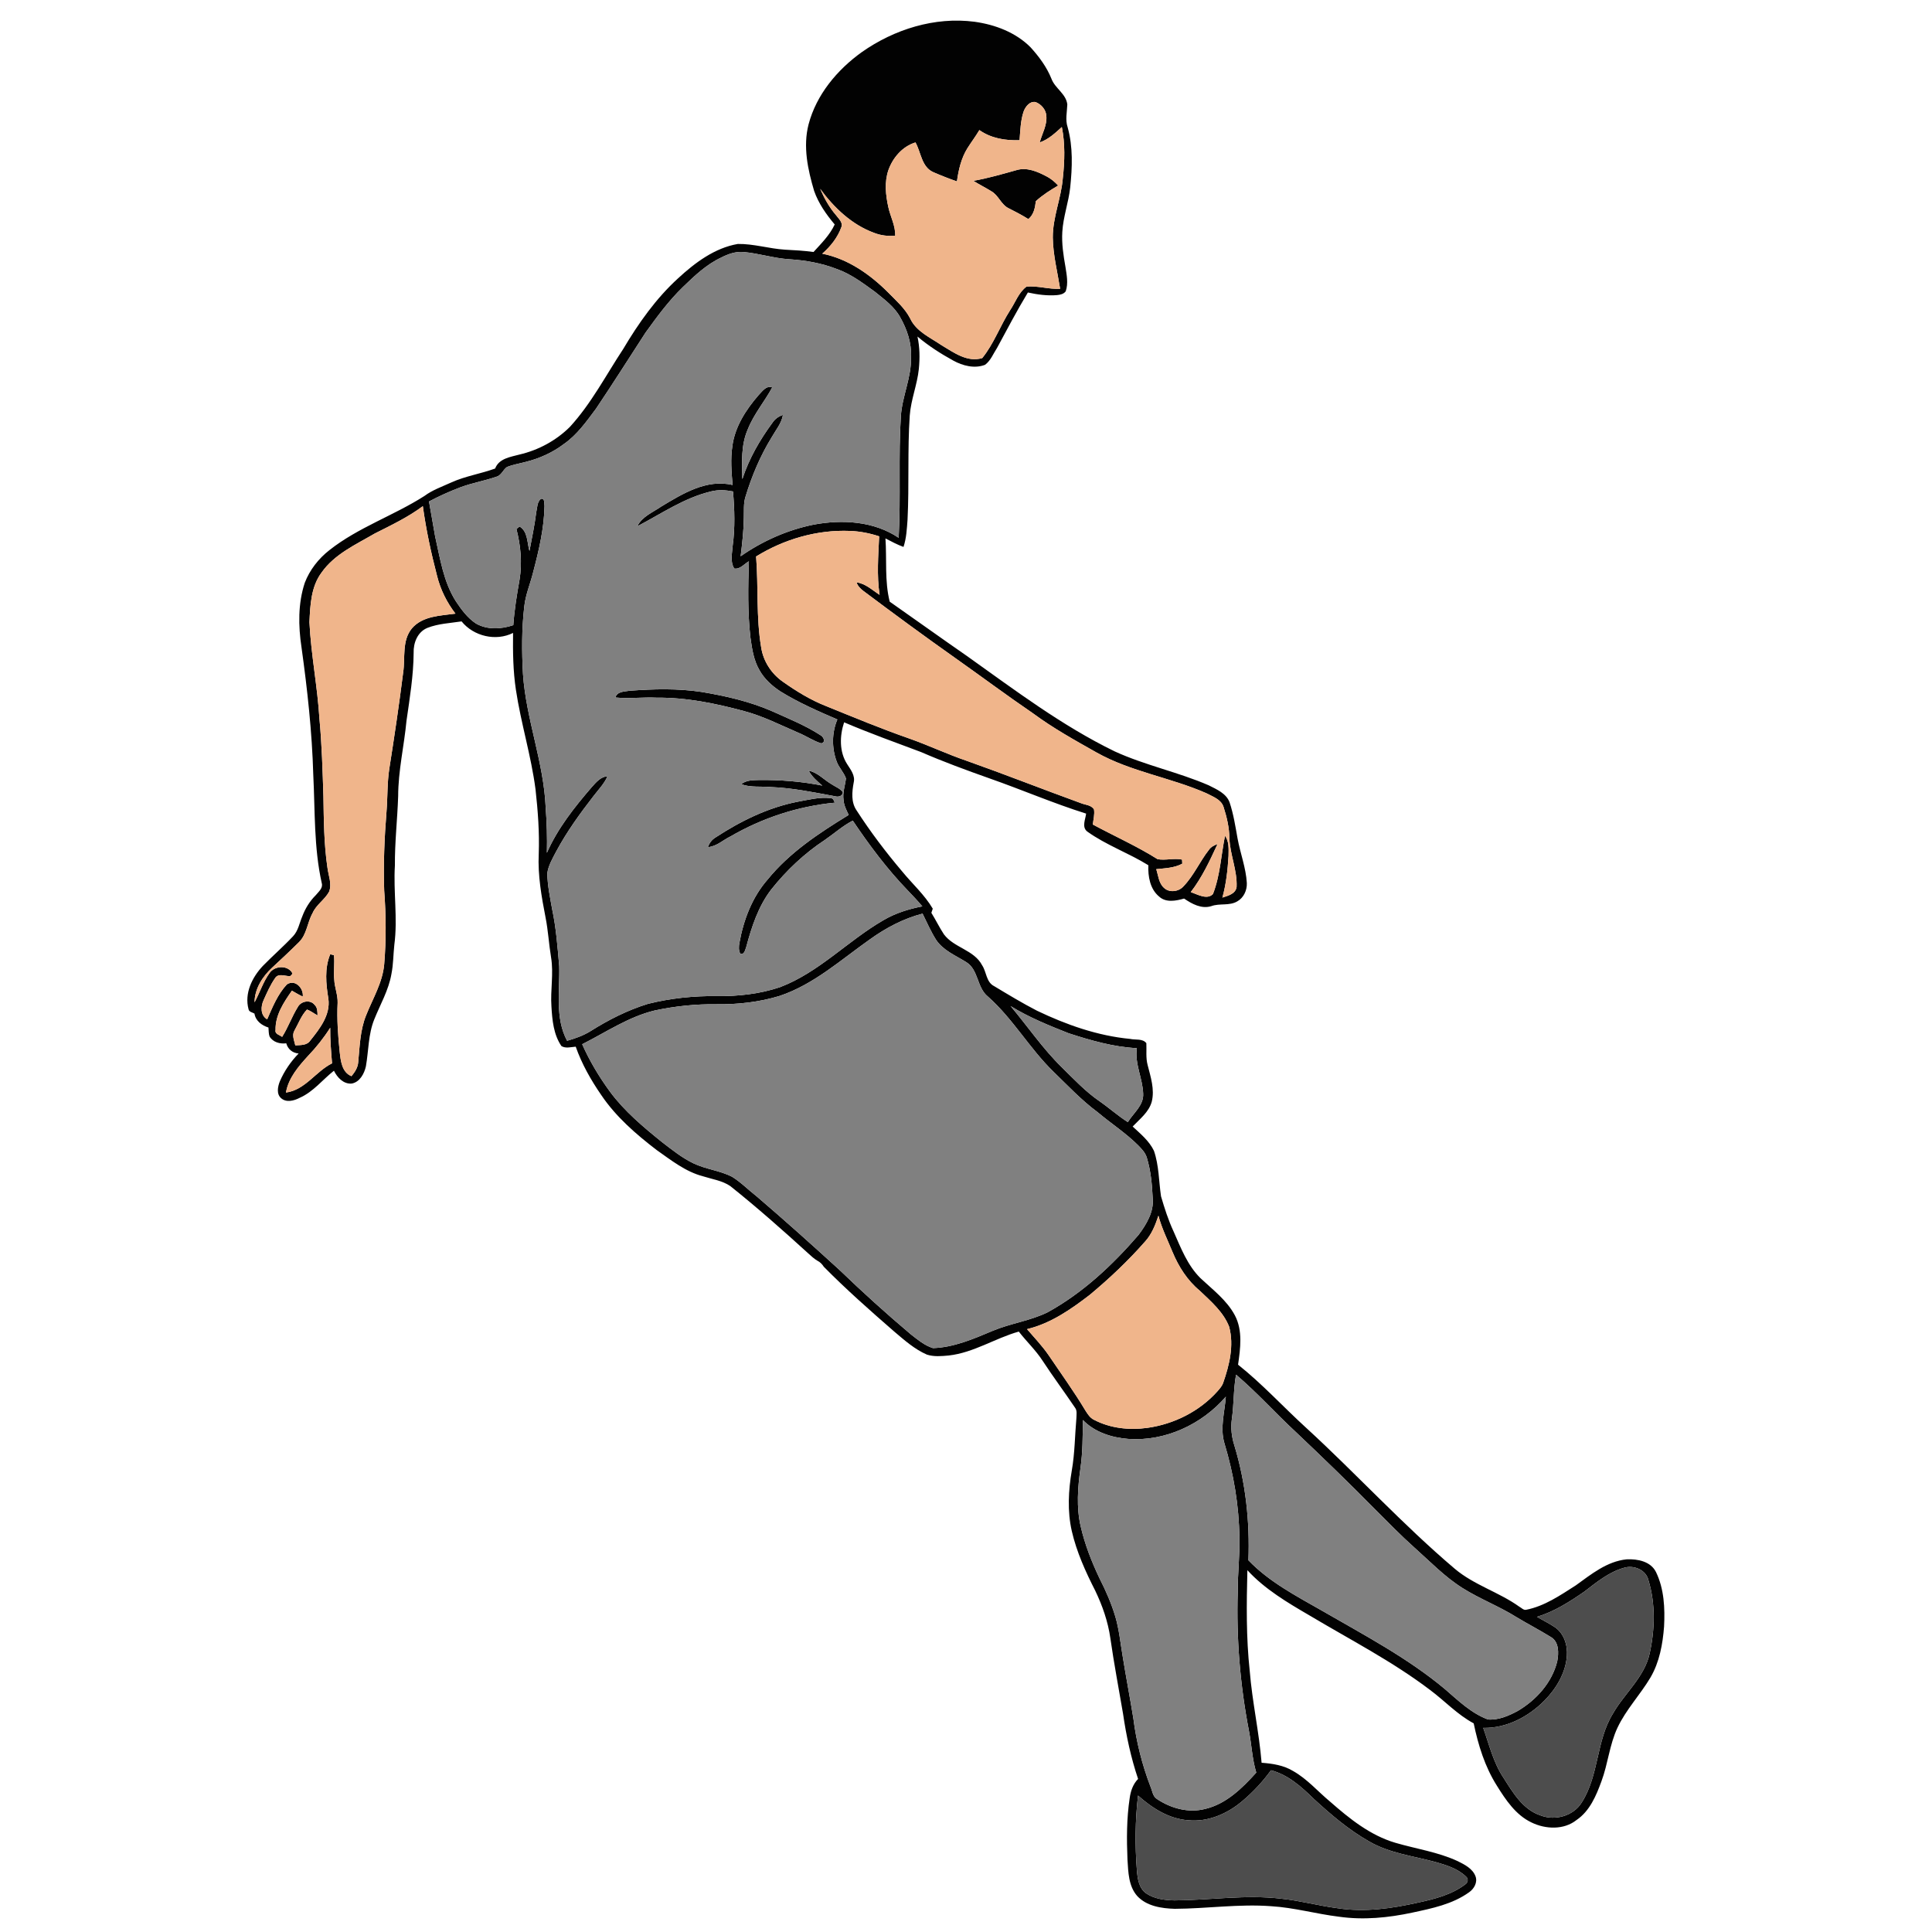 <?xml version="1.0" encoding="UTF-8" ?>
<!DOCTYPE svg PUBLIC "-//W3C//DTD SVG 1.1//EN" "http://www.w3.org/Graphics/SVG/1.1/DTD/svg11.dtd">
<svg width="1000pt" height="1000pt" viewBox="0 0 1000 1000" version="1.1" xmlns="http://www.w3.org/2000/svg">
	<g id="#020202ff">
		<path fill="#020202" opacity="1.00"
			d=" M 445.99 27.03 C 462.79 15.18 483.87 8.56 504.47 11.27 C 515.09 12.75 525.80 16.79 533.45 24.52 C 537.83 29.36 541.79 34.68 544.23 40.77 C 546.08 45.77 551.80 48.52 552.44 54.05 C 552.30 58.01 551.31 62.00 552.62 65.89 C 555.44 76.02 555.01 86.66 553.94 97.01 C 553.09 104.77 550.31 112.20 549.85 120.01 C 549.48 126.08 550.41 132.13 551.47 138.10 C 552.11 142.27 553.04 146.67 551.61 150.79 C 550.58 152.20 548.73 152.60 547.09 152.75 C 542.03 153.17 536.96 152.47 532.03 151.39 C 526.37 160.74 521.30 170.42 516.10 180.03 C 514.15 183.01 512.81 186.62 509.89 188.81 C 504.45 190.94 498.29 189.34 493.35 186.60 C 486.85 183.03 480.56 178.98 474.88 174.20 C 476.09 179.70 476.14 185.39 475.59 190.98 C 474.75 199.14 471.49 206.84 470.89 215.04 C 469.67 233.00 470.64 251.03 469.74 269.00 C 469.38 273.73 469.17 278.55 467.65 283.09 C 464.40 281.92 461.36 280.26 458.31 278.68 C 459.06 289.58 457.82 300.71 460.51 311.42 C 473.86 320.75 487.08 330.27 500.48 339.54 C 525.22 357.14 549.61 375.63 577.03 388.95 C 592.72 396.13 609.78 399.61 625.59 406.46 C 629.73 408.57 634.77 410.65 636.46 415.38 C 638.46 421.41 639.44 427.71 640.55 433.95 C 641.96 441.69 644.90 449.14 645.36 457.05 C 645.52 460.77 643.75 464.67 640.44 466.53 C 636.35 468.99 631.34 467.42 626.99 469.01 C 621.92 470.62 616.95 467.87 612.88 465.09 C 608.71 466.29 603.51 467.33 599.98 464.08 C 595.24 460.18 594.16 453.64 594.38 447.84 C 584.12 441.48 572.48 437.41 562.66 430.33 C 559.85 427.99 561.83 424.10 562.17 421.12 C 545.26 415.81 528.95 408.77 512.22 402.91 C 500.28 398.68 488.38 394.32 476.76 389.27 C 463.42 384.27 450.01 379.46 436.91 373.87 C 434.59 380.87 434.36 389.12 438.48 395.51 C 440.28 398.37 442.76 401.40 441.87 405.04 C 440.98 409.90 440.43 415.30 443.44 419.58 C 450.54 430.57 458.46 441.03 466.92 451.01 C 472.19 457.47 478.53 463.09 482.80 470.33 C 482.62 470.86 482.25 471.94 482.07 472.47 C 484.33 476.12 486.20 480.00 488.56 483.59 C 493.76 490.61 504.18 491.62 508.36 499.65 C 510.66 503.11 510.43 508.37 514.56 510.42 C 521.86 514.81 529.16 519.23 536.74 523.14 C 551.94 530.42 568.12 536.14 585.00 537.74 C 587.73 538.37 591.43 537.45 593.35 539.94 C 593.53 543.69 593.01 547.53 594.00 551.22 C 595.56 557.38 597.73 563.79 596.16 570.18 C 594.69 575.62 589.97 579.17 586.26 583.09 C 590.33 586.86 594.83 590.55 597.28 595.65 C 599.90 603.22 599.78 611.35 600.94 619.20 C 602.75 625.38 604.72 631.56 607.45 637.42 C 611.20 645.91 614.63 654.94 621.37 661.59 C 627.72 667.55 634.98 672.97 639.16 680.80 C 643.32 688.66 642.03 697.93 640.82 706.36 C 653.36 716.32 664.17 728.20 675.98 738.96 C 702.08 762.87 725.99 789.11 753.01 812.01 C 762.97 820.43 775.87 824.07 786.40 831.63 C 787.52 832.18 788.52 833.51 789.92 833.22 C 799.45 831.35 807.59 825.72 815.63 820.59 C 823.59 814.85 831.78 808.14 841.92 807.11 C 847.54 806.82 854.48 808.16 857.17 813.76 C 861.36 822.44 861.81 832.42 861.32 841.90 C 860.62 851.01 858.95 860.30 854.27 868.29 C 848.97 877.20 841.64 884.84 837.20 894.27 C 833.07 903.07 832.29 912.93 828.91 921.99 C 826.18 929.46 822.86 937.38 816.03 942.02 C 809.46 947.27 799.95 946.85 792.69 943.30 C 784.55 939.44 779.36 931.63 774.75 924.22 C 768.57 914.45 765.12 903.24 762.78 892.00 C 754.35 887.51 747.82 880.39 740.23 874.74 C 720.69 859.90 698.79 848.68 677.79 836.14 C 666.34 829.47 654.68 822.58 645.64 812.73 C 645.21 830.12 644.97 847.56 646.86 864.88 C 648.14 880.82 651.70 896.46 653.00 912.40 C 658.62 912.82 664.45 913.69 669.35 916.70 C 676.63 920.81 682.10 927.26 688.47 932.54 C 698.49 941.34 709.28 950.03 722.29 953.84 C 733.06 956.99 744.35 958.59 754.60 963.37 C 758.17 965.15 762.25 967.21 763.73 971.19 C 764.88 974.30 762.99 977.62 760.45 979.40 C 751.82 985.63 741.19 987.79 730.99 989.97 C 718.56 992.65 705.66 993.89 693.01 992.08 C 681.27 990.65 669.81 987.36 657.97 986.65 C 641.32 985.39 624.70 987.92 608.06 988.00 C 601.23 987.80 593.52 986.65 588.64 981.39 C 584.09 976.24 584.01 969.05 583.58 962.58 C 583.13 951.96 583.13 941.26 584.72 930.73 C 585.21 927.07 586.44 923.45 589.07 920.77 C 585.38 909.80 582.95 898.49 581.29 887.06 C 579.07 874.00 576.58 860.99 574.71 847.88 C 573.49 839.31 570.60 831.05 566.86 823.27 C 561.85 813.44 557.25 803.28 554.76 792.49 C 552.42 782.19 552.99 771.47 554.76 761.13 C 556.34 752.15 556.34 743.00 557.15 733.94 C 557.17 732.13 557.61 730.11 556.41 728.58 C 550.91 720.44 545.04 712.54 539.65 704.32 C 536.10 698.84 531.31 694.36 527.33 689.22 C 515.02 692.69 503.99 700.15 491.10 701.60 C 487.35 701.95 483.41 702.32 479.77 701.15 C 473.37 698.37 468.11 693.66 462.85 689.21 C 450.40 678.37 437.97 667.41 426.39 655.66 C 425.56 654.34 424.46 653.22 423.07 652.54 C 421.30 651.49 419.80 650.07 418.29 648.70 C 405.17 636.74 391.87 624.98 378.00 613.91 C 373.83 611.07 368.68 610.38 363.97 608.87 C 354.86 606.52 347.40 600.53 339.84 595.22 C 329.16 587.04 318.80 578.04 311.22 566.81 C 305.85 559.01 301.14 550.71 297.99 541.76 C 295.56 541.92 292.84 542.80 290.60 541.45 C 286.50 535.48 285.83 527.97 285.42 520.95 C 284.83 512.47 286.63 503.96 285.23 495.52 C 284.10 488.72 283.74 481.81 282.41 475.05 C 280.30 464.17 278.31 453.14 278.85 442.01 C 279.25 430.83 278.42 419.64 277.18 408.53 C 274.92 391.15 269.62 374.34 267.03 357.02 C 265.56 347.29 265.43 337.42 265.56 327.60 C 256.67 332.07 245.13 329.33 238.91 321.63 C 232.97 322.54 226.78 322.78 221.15 325.02 C 216.10 327.12 213.92 332.78 214.10 337.94 C 214.01 349.75 212.07 361.42 210.40 373.08 C 209.17 386.10 206.11 398.93 206.09 412.06 C 205.69 424.04 204.31 435.98 204.40 447.98 C 203.56 461.65 205.92 475.37 204.11 489.00 C 203.55 494.03 203.61 499.13 202.61 504.10 C 201.18 512.47 196.82 519.88 193.70 527.67 C 190.59 535.38 190.81 543.85 189.39 551.93 C 188.54 555.76 186.20 560.12 182.00 560.86 C 177.74 561.17 174.57 557.70 172.84 554.20 C 166.93 558.86 162.18 565.12 155.15 568.21 C 152.26 569.72 148.34 570.84 145.57 568.48 C 142.98 566.31 143.75 562.48 144.84 559.73 C 147.14 554.37 150.50 549.47 154.57 545.29 C 151.38 545.02 149.01 543.06 148.16 540.00 C 144.94 540.46 141.25 539.43 139.53 536.49 C 138.99 535.01 139.12 533.39 138.95 531.85 C 135.47 530.74 132.32 528.45 131.71 524.62 C 130.63 523.98 128.90 523.83 128.64 522.35 C 126.43 514.15 130.50 505.86 136.03 499.98 C 141.13 494.75 146.67 489.95 151.67 484.62 C 154.35 481.81 154.96 477.83 156.44 474.38 C 157.98 470.26 160.30 466.46 163.43 463.36 C 164.88 461.56 167.29 459.71 166.54 457.11 C 162.43 438.71 163.10 419.74 162.15 401.03 C 161.52 378.91 159.10 356.90 156.05 335.01 C 154.39 323.93 154.21 312.40 157.75 301.66 C 160.31 294.96 164.90 289.12 170.54 284.72 C 185.45 272.96 203.77 266.88 219.67 256.72 C 223.89 253.58 228.91 251.86 233.65 249.69 C 240.89 246.41 248.84 245.23 256.28 242.51 C 258.29 237.25 264.18 236.55 268.93 235.26 C 278.70 232.98 287.86 228.04 294.98 220.95 C 306.04 208.88 313.62 194.22 322.58 180.63 C 330.48 167.31 339.53 154.49 351.02 144.01 C 359.78 135.95 369.89 128.35 381.89 126.27 C 390.06 126.15 398.03 128.69 406.17 129.22 C 411.15 129.47 416.13 129.75 421.08 130.43 C 425.11 125.99 429.47 121.71 432.04 116.18 C 427.66 111.00 423.68 105.31 421.41 98.87 C 418.11 87.77 415.55 75.87 418.51 64.39 C 422.54 49.03 433.28 36.17 445.99 27.03 M 529.84 57.67 C 528.21 62.45 528.14 67.58 527.72 72.57 C 520.45 72.82 512.96 71.62 506.92 67.33 C 505.01 70.55 502.75 73.54 500.75 76.70 C 497.53 81.88 496.13 87.93 495.31 93.91 C 491.14 92.45 487.01 90.84 482.97 89.07 C 476.97 86.34 476.74 78.85 473.84 73.72 C 467.14 75.78 462.15 81.56 459.85 88.02 C 457.70 94.22 458.42 100.97 459.81 107.25 C 460.88 112.20 463.53 116.81 463.35 121.99 C 459.65 122.34 455.90 121.89 452.44 120.53 C 440.89 116.31 431.66 107.49 424.50 97.71 C 426.62 102.62 429.25 107.35 432.76 111.41 C 434.04 113.23 436.44 115.07 435.49 117.58 C 433.56 122.96 429.87 127.57 425.60 131.30 C 438.87 133.96 450.24 141.93 459.66 151.33 C 463.78 155.55 468.36 159.51 471.10 164.83 C 474.24 171.63 481.50 174.68 487.34 178.69 C 493.65 182.44 500.64 187.70 508.41 185.34 C 514.41 177.93 517.66 168.70 522.77 160.67 C 525.57 156.55 527.19 151.39 531.34 148.34 C 537.15 147.81 542.88 149.81 548.72 149.48 C 547.31 140.67 545.05 131.93 544.93 122.96 C 544.86 112.43 549.29 102.58 550.12 92.15 C 551.08 83.38 551.35 74.45 549.61 65.75 C 546.15 68.88 542.65 72.20 538.14 73.73 C 539.37 69.17 542.06 64.80 541.58 59.91 C 541.36 56.72 538.94 53.95 536.02 52.83 C 533.01 52.24 530.79 55.18 529.84 57.67 M 373.29 133.31 C 365.69 136.86 359.52 142.71 353.56 148.49 C 346.19 155.59 340.13 163.87 334.15 172.14 C 325.62 185.28 317.24 198.53 308.50 211.54 C 303.58 218.13 298.73 225.05 291.89 229.81 C 286.04 234.25 279.23 237.31 272.12 239.08 C 268.88 239.95 265.52 240.47 262.40 241.73 C 260.33 243.17 259.51 246.15 256.83 246.79 C 250.74 248.89 244.34 249.98 238.29 252.23 C 232.74 254.35 227.30 256.77 222.06 259.57 C 223.08 265.57 224.16 271.56 225.21 277.56 C 227.80 289.00 229.50 301.05 235.91 311.15 C 238.79 315.47 241.95 319.83 246.35 322.73 C 252.22 326.10 259.45 325.68 265.68 323.58 C 266.25 315.68 267.52 307.86 268.91 300.07 C 270.37 291.29 269.49 282.37 267.30 273.80 C 267.71 273.48 268.52 272.84 268.93 272.52 C 273.25 275.06 272.80 280.91 274.05 285.18 C 275.32 278.52 276.71 271.87 277.56 265.14 C 278.09 262.80 277.96 259.89 279.94 258.22 C 282.14 257.65 281.61 260.69 281.84 261.94 C 281.62 273.49 278.93 284.85 276.01 295.98 C 274.56 301.98 272.02 307.72 271.37 313.90 C 270.01 325.51 270.06 337.24 270.70 348.90 C 272.30 372.32 281.46 394.51 282.45 418.00 C 283.03 425.79 283.27 433.61 283.07 441.43 C 288.65 428.72 297.35 417.79 306.34 407.35 C 308.56 404.89 310.89 402.03 314.46 401.77 C 312.75 405.67 309.73 408.74 307.17 412.09 C 300.10 421.20 293.31 430.59 287.86 440.78 C 286.00 444.35 283.84 447.95 283.28 452.00 C 283.38 458.24 284.68 464.40 285.78 470.53 C 287.85 480.24 288.59 490.17 289.45 500.05 C 289.83 512.90 287.17 526.84 293.53 538.70 C 297.75 537.51 301.93 536.03 305.68 533.70 C 314.97 527.84 324.88 522.82 335.40 519.59 C 347.01 516.69 359.02 515.42 370.99 515.58 C 382.06 515.71 393.26 514.49 403.78 510.94 C 423.96 503.27 438.87 486.89 457.32 476.26 C 463.48 472.63 470.40 470.49 477.39 469.14 C 475.04 466.31 472.49 463.65 469.95 460.99 C 459.24 449.91 449.99 437.53 441.40 424.76 C 436.12 427.48 431.71 431.50 426.83 434.83 C 416.34 441.74 407.09 450.49 399.27 460.30 C 392.49 469.04 389.04 479.76 386.21 490.31 C 385.62 491.73 385.32 494.25 383.19 493.67 C 382.24 491.94 382.38 489.92 382.71 488.06 C 384.85 476.20 389.26 464.48 397.27 455.30 C 408.69 441.22 423.98 431.18 439.28 421.81 C 438.09 419.32 436.77 416.80 436.61 413.99 C 436.05 410.22 437.44 406.59 437.86 402.89 C 436.74 399.69 434.13 397.25 433.01 394.03 C 430.47 387.13 430.53 379.19 433.41 372.40 C 423.37 368.07 413.32 363.67 404.01 357.92 C 399.68 355.09 395.69 351.51 393.14 346.96 C 390.12 341.83 389.23 335.84 388.43 330.04 C 386.93 316.93 387.20 303.70 387.62 290.53 C 385.20 291.85 383.09 294.81 380.04 294.25 C 377.82 290.71 378.97 286.33 379.24 282.44 C 380.50 273.13 380.22 263.72 379.40 254.38 C 375.67 253.65 371.82 253.42 368.10 254.35 C 354.20 257.63 342.32 265.91 329.85 272.42 C 332.28 267.38 337.83 265.24 342.20 262.22 C 353.24 255.58 365.72 247.80 379.19 251.03 C 378.62 244.34 378.05 237.58 379.07 230.90 C 380.38 220.87 386.11 212.06 392.60 204.56 C 394.55 202.62 396.50 199.39 399.71 200.52 C 395.74 207.85 390.21 214.31 387.10 222.12 C 383.49 230.24 384.01 239.33 384.24 247.99 C 387.65 237.45 393.25 227.74 399.79 218.85 C 401.10 216.88 402.99 215.43 405.27 214.78 C 404.49 219.18 401.51 222.63 399.38 226.41 C 393.51 235.96 389.12 246.37 385.88 257.08 C 384.75 260.60 385.14 264.34 385.01 267.99 C 384.93 274.66 384.17 281.30 383.36 287.92 C 394.68 280.00 407.61 274.27 421.17 271.54 C 435.95 268.78 452.37 269.72 465.15 278.37 C 466.29 257.35 464.95 236.27 466.29 215.26 C 467.01 204.97 471.80 195.36 471.54 184.95 C 471.92 177.58 469.47 170.40 465.86 164.07 C 462.81 158.63 457.63 154.91 452.89 151.05 C 446.62 146.51 440.32 141.73 432.93 139.17 C 425.14 136.16 416.86 134.73 408.56 134.19 C 400.55 133.70 392.86 131.14 384.88 130.45 C 380.81 130.08 376.86 131.48 373.29 133.31 M 194.04 276.11 C 184.20 281.86 173.10 286.80 166.38 296.44 C 160.96 303.75 160.57 313.28 160.16 322.02 C 160.98 338.80 164.33 355.34 165.35 372.11 C 166.60 385.39 166.96 398.72 167.40 412.03 C 167.60 424.41 167.67 436.86 169.49 449.13 C 169.99 453.20 171.90 457.48 170.35 461.53 C 168.11 465.70 163.66 468.25 161.76 472.68 C 159.04 477.50 158.84 483.66 154.73 487.68 C 150.22 492.16 145.57 496.50 140.90 500.82 C 135.86 505.46 131.82 511.75 131.75 518.81 C 134.47 513.78 136.20 508.20 139.58 503.54 C 141.97 500.21 147.54 499.52 150.45 502.51 C 151.59 503.57 151.47 504.48 150.11 505.25 C 147.53 505.33 144.04 503.54 142.34 506.35 C 139.93 509.81 138.23 513.71 136.50 517.54 C 134.92 520.88 134.71 525.50 138.28 527.61 C 141.06 521.30 143.72 514.64 148.48 509.54 C 152.73 506.67 157.23 511.48 156.72 515.84 C 154.77 514.94 152.94 513.83 151.09 512.77 C 146.86 518.83 142.45 525.40 142.63 533.13 C 142.17 535.26 144.78 535.70 146.03 536.69 C 149.15 531.73 151.10 526.13 154.19 521.16 C 155.85 518.12 160.59 517.27 162.84 520.11 C 164.35 521.52 164.31 523.66 164.36 525.58 C 162.52 524.59 160.87 523.25 158.91 522.53 C 155.95 525.60 154.50 529.74 152.42 533.40 C 150.96 535.81 152.32 538.60 152.85 541.09 C 155.55 540.88 158.87 541.17 160.59 538.60 C 165.51 532.45 171.11 525.35 169.97 516.94 C 168.72 509.38 167.91 501.14 170.93 493.92 C 171.41 494.04 172.37 494.27 172.85 494.38 C 173.31 498.59 172.58 502.83 173.01 507.05 C 173.19 511.10 174.89 514.96 174.76 519.05 C 174.33 527.53 174.96 536.03 175.83 544.47 C 176.34 549.09 176.95 555.02 181.92 557.03 C 183.63 554.96 185.20 552.63 185.40 549.87 C 186.19 541.71 186.36 533.27 189.48 525.56 C 192.93 516.87 198.02 508.61 198.86 499.11 C 199.93 486.44 199.81 473.67 198.86 460.99 C 198.38 447.33 198.97 433.66 200.06 420.04 C 200.66 412.64 200.37 405.17 201.51 397.82 C 204.12 381.27 206.59 364.71 208.68 348.09 C 209.84 340.46 207.91 331.63 213.22 325.21 C 218.80 318.77 227.95 318.70 235.74 317.62 C 231.28 311.82 227.96 305.14 226.21 298.03 C 223.11 286.16 220.53 274.15 218.86 261.99 C 211.19 267.71 202.54 271.82 194.04 276.11 M 391.36 288.03 C 392.60 303.67 391.33 319.50 393.97 335.02 C 395.03 342.18 399.24 348.69 405.16 352.82 C 412.17 357.79 419.57 362.33 427.59 365.48 C 441.86 371.27 456.10 377.18 470.64 382.26 C 480.65 385.78 490.24 390.36 500.29 393.77 C 520.07 400.78 539.58 408.48 559.30 415.64 C 561.62 416.65 564.85 416.57 566.26 418.99 C 566.66 421.59 565.92 424.19 565.65 426.77 C 576.81 432.79 588.46 437.96 599.19 444.73 C 603.37 445.44 607.65 444.05 611.83 444.92 C 611.86 445.45 611.92 446.50 611.95 447.03 C 607.84 449.27 603.01 449.40 598.47 449.88 C 599.55 453.15 599.74 457.09 602.47 459.54 C 605.27 462.25 610.23 461.54 612.67 458.65 C 617.98 453.08 621.04 445.84 625.77 439.83 C 626.82 438.30 628.51 437.51 630.19 436.87 C 626.22 445.47 622.16 454.21 616.33 461.76 C 619.81 462.90 624.72 465.92 627.82 462.76 C 631.57 453.15 632.03 442.63 634.06 432.60 C 636.27 435.60 635.93 439.50 635.89 443.02 C 635.45 450.28 634.66 457.57 632.71 464.60 C 635.61 463.62 639.56 462.69 640.06 459.07 C 640.46 450.54 636.68 442.46 636.33 433.98 C 636.29 428.42 635.00 422.95 633.31 417.69 C 632.07 413.73 627.72 412.36 624.42 410.58 C 605.90 402.44 585.35 399.47 567.58 389.50 C 556.37 383.17 545.07 376.91 534.70 369.24 C 521.09 359.95 507.89 350.10 494.44 340.60 C 478.45 329.30 462.67 317.72 447.01 305.96 C 445.41 304.80 443.99 303.35 443.34 301.44 C 448.01 302.01 451.47 305.47 455.28 307.88 C 453.76 297.84 454.60 287.69 455.05 277.61 C 450.18 275.98 445.10 275.00 439.97 274.81 C 422.91 274.10 405.83 279.08 391.36 288.03 M 450.22 486.25 C 435.23 496.80 421.24 509.55 403.55 515.48 C 393.02 518.70 381.94 519.93 370.94 519.80 C 360.18 519.65 349.40 520.78 338.88 523.02 C 325.30 526.30 313.65 534.29 301.34 540.49 C 305.21 549.21 310.13 557.43 315.77 565.12 C 323.25 575.22 332.98 583.34 342.70 591.19 C 347.87 595.14 352.98 599.28 358.88 602.12 C 365.28 605.22 372.59 605.84 378.93 609.09 C 383.57 611.98 387.41 615.94 391.71 619.29 C 406.24 631.72 420.48 644.50 434.60 657.39 C 446.50 668.87 458.78 679.98 471.43 690.64 C 474.97 693.40 478.55 696.43 482.91 697.78 C 493.80 697.42 503.94 692.97 513.84 688.82 C 523.08 684.95 533.24 683.67 542.24 679.24 C 560.42 669.25 575.80 654.85 589.27 639.23 C 593.39 633.74 597.39 627.17 596.62 620.03 C 596.31 612.97 595.62 605.86 593.56 599.08 C 592.77 596.58 590.90 594.66 589.13 592.84 C 582.72 586.44 575.07 581.52 568.17 575.70 C 559.81 569.52 552.69 561.92 545.26 554.71 C 532.86 542.67 524.28 527.23 511.28 515.77 C 505.52 511.08 506.57 501.85 500.01 497.92 C 494.57 494.53 488.20 491.96 484.51 486.44 C 481.79 482.13 479.76 477.44 477.51 472.89 C 467.60 475.47 458.49 480.29 450.22 486.25 M 523.08 520.75 C 531.95 531.27 539.70 542.77 549.58 552.42 C 555.79 558.52 561.78 564.95 568.99 569.91 C 574.03 573.39 578.59 577.51 583.77 580.80 C 586.66 576.07 592.07 572.12 591.70 566.02 C 591.40 558.06 587.26 550.64 588.43 542.53 C 576.30 541.91 564.59 538.53 553.11 534.81 C 542.82 530.74 532.53 526.56 523.08 520.75 M 159.50 546.48 C 154.50 551.94 149.31 557.96 148.01 565.50 C 157.93 564.20 163.38 554.60 171.87 550.38 C 171.36 544.25 170.86 538.11 170.92 531.96 C 167.61 537.17 163.77 542.02 159.50 546.48 M 599.60 629.24 C 598.02 634.02 596.13 638.85 592.68 642.63 C 583.94 652.61 574.25 661.73 564.06 670.22 C 554.27 677.76 543.80 685.04 531.59 687.96 C 535.36 692.36 539.40 696.56 542.70 701.35 C 549.14 710.90 555.91 720.24 561.83 730.13 C 562.99 731.94 564.20 733.90 566.22 734.87 C 574.69 739.32 584.62 740.37 594.01 739.04 C 607.72 737.09 620.90 730.50 630.15 720.12 C 631.25 718.85 632.42 717.56 633.04 715.97 C 636.29 706.68 638.83 696.48 636.21 686.73 C 633.25 679.07 626.75 673.58 620.97 668.04 C 614.59 662.77 610.07 655.64 606.91 648.06 C 604.36 641.84 601.32 635.77 599.60 629.24 M 637.61 734.50 C 636.96 739.07 637.49 743.73 638.90 748.13 C 644.75 767.35 646.94 787.56 646.18 807.61 C 656.95 818.83 670.94 826.08 684.30 833.71 C 706.02 846.27 728.45 858.04 747.80 874.19 C 754.71 880.13 761.46 886.78 770.17 890.00 C 775.62 890.42 780.91 888.10 785.62 885.56 C 795.18 879.93 803.31 870.90 806.01 859.96 C 806.86 855.65 807.02 849.73 802.63 847.27 C 796.85 843.70 790.81 840.57 785.00 837.07 C 776.01 831.42 765.98 827.64 757.00 821.97 C 747.73 816.15 740.15 808.18 732.02 800.96 C 724.99 794.68 718.43 787.91 711.77 781.26 C 698.35 767.63 684.59 754.36 670.71 741.20 C 660.23 731.50 650.68 720.80 639.78 711.54 C 638.40 719.13 638.71 726.88 637.61 734.50 M 583.98 744.78 C 575.43 744.12 566.58 741.32 560.51 735.00 C 560.39 743.31 560.45 751.66 559.25 759.90 C 557.86 769.86 557.07 780.14 559.36 790.04 C 561.49 799.34 565.00 808.28 569.08 816.89 C 572.34 823.26 575.22 829.84 577.28 836.70 C 579.25 843.34 579.90 850.27 581.06 857.08 C 582.80 867.92 584.88 878.70 586.64 889.54 C 588.17 901.52 591.12 913.32 595.44 924.61 C 596.45 926.81 596.59 929.78 598.84 931.16 C 606.10 936.03 615.25 938.54 623.89 936.27 C 634.76 933.68 642.99 925.52 650.24 917.49 C 648.11 910.45 647.83 903.05 646.45 895.87 C 641.88 872.24 639.90 848.09 640.65 824.03 C 640.56 814.69 641.76 805.40 641.52 796.06 C 641.33 779.43 638.55 762.88 633.74 746.98 C 631.40 739.05 633.90 730.90 634.49 722.92 C 622.09 737.28 603.07 746.15 583.98 744.78 M 840.57 811.49 C 832.74 813.70 826.36 818.99 820.02 823.84 C 812.41 829.10 804.45 834.20 795.53 836.88 C 798.60 838.68 801.82 840.24 804.80 842.23 C 809.51 845.46 811.44 851.54 811.03 857.05 C 810.38 865.97 805.49 874.04 799.33 880.30 C 791.03 888.65 779.70 894.62 767.71 894.35 C 770.81 903.04 772.94 912.22 778.10 920.01 C 783.00 927.70 788.13 936.56 797.30 939.62 C 804.86 942.62 814.52 939.94 818.77 932.84 C 827.68 918.84 826.15 900.99 834.87 886.92 C 840.88 876.38 851.13 868.16 853.85 855.89 C 856.58 843.44 856.95 830.09 853.20 817.82 C 851.91 812.46 845.52 809.96 840.57 811.49 M 657.86 916.28 C 653.62 922.15 648.64 927.50 643.10 932.17 C 635.39 938.75 625.29 943.20 614.99 942.16 C 605.04 941.46 596.29 935.85 589.05 929.37 C 587.56 942.17 587.44 955.13 588.45 967.98 C 588.80 972.23 589.40 977.16 593.11 979.91 C 597.41 982.88 602.84 983.54 607.95 983.65 C 626.35 983.53 644.79 980.56 663.16 982.76 C 673.06 983.78 682.69 986.47 692.55 987.72 C 706.41 989.86 720.50 987.81 734.06 984.77 C 742.56 982.93 751.34 980.71 758.39 975.37 C 759.82 974.44 760.19 972.40 758.77 971.29 C 754.49 967.15 748.57 965.36 742.98 963.77 C 731.50 960.65 719.30 959.25 708.83 953.22 C 698.21 947.23 688.90 939.27 679.96 931.05 C 673.62 924.82 666.67 918.60 657.86 916.28 Z" />
		<path fill="#020202" opacity="1.00"
			d=" M 503.80 93.60 C 511.32 92.28 518.66 90.14 526.01 88.09 C 531.45 86.40 536.97 88.79 541.72 91.31 C 544.01 92.47 545.96 94.16 547.70 96.03 C 543.64 98.43 539.62 100.93 536.15 104.14 C 535.76 107.52 535.08 111.15 532.26 113.39 C 528.97 111.33 525.53 109.54 522.07 107.80 C 518.11 105.90 516.87 101.07 513.07 98.97 C 510.03 97.09 506.83 95.49 503.80 93.60 Z" />
		<path fill="#020202" opacity="1.00"
			d=" M 318.49 361.03 C 319.49 357.80 323.26 357.98 325.98 357.52 C 338.31 356.61 350.81 356.27 363.08 358.14 C 375.64 360.23 388.20 363.09 399.90 368.24 C 408.24 372.02 416.84 375.45 424.55 380.46 C 426.19 381.17 427.71 384.23 425.06 384.76 C 421.02 383.53 417.51 381.05 413.62 379.44 C 404.19 375.39 394.98 370.65 385.01 368.02 C 370.35 364.07 355.30 360.99 340.05 361.12 C 332.86 360.77 325.66 361.72 318.49 361.03 Z" />
		<path fill="#020202" opacity="1.00"
			d=" M 418.56 398.89 C 423.13 399.80 426.30 403.46 430.16 405.75 C 432.19 407.17 434.73 407.99 436.28 410.01 C 436.06 412.20 433.87 412.67 432.08 412.11 C 421.13 410.12 410.18 407.80 399.02 407.38 C 393.90 406.91 388.59 407.69 383.65 405.93 C 386.26 403.70 389.78 403.84 393.01 403.73 C 403.94 403.62 414.89 404.46 425.62 406.63 C 422.97 404.35 420.24 402.02 418.56 398.89 Z" />
		<path fill="#020202" opacity="1.00"
			d=" M 412.93 414.96 C 418.54 413.96 424.24 412.43 429.97 413.12 C 431.31 413.17 431.67 414.44 432.07 415.47 C 413.05 417.29 394.51 423.38 378.01 432.98 C 374.16 434.84 370.86 438.13 366.43 438.48 C 367.10 436.36 368.48 434.59 370.38 433.45 C 383.37 424.94 397.60 417.95 412.93 414.96 Z" />
	</g>
	<g id="#f0b58bff">
		<path fill="#f0b58b" opacity="1.00"
			d=" M 529.84 57.67 C 530.79 55.18 533.01 52.24 536.02 52.83 C 538.94 53.95 541.36 56.72 541.58 59.91 C 542.06 64.80 539.37 69.17 538.14 73.73 C 542.65 72.20 546.15 68.88 549.61 65.75 C 551.35 74.45 551.08 83.38 550.12 92.15 C 549.29 102.58 544.86 112.43 544.93 122.96 C 545.05 131.93 547.31 140.67 548.72 149.48 C 542.88 149.81 537.15 147.81 531.34 148.34 C 527.19 151.39 525.57 156.55 522.77 160.67 C 517.66 168.70 514.41 177.93 508.41 185.34 C 500.64 187.70 493.65 182.44 487.34 178.69 C 481.50 174.68 474.24 171.63 471.10 164.83 C 468.36 159.51 463.78 155.55 459.66 151.33 C 450.24 141.93 438.87 133.96 425.60 131.30 C 429.87 127.57 433.56 122.96 435.49 117.58 C 436.44 115.07 434.04 113.23 432.76 111.41 C 429.25 107.35 426.62 102.62 424.50 97.71 C 431.66 107.49 440.89 116.31 452.44 120.53 C 455.90 121.89 459.65 122.34 463.35 121.99 C 463.53 116.81 460.88 112.20 459.81 107.25 C 458.42 100.97 457.70 94.22 459.85 88.02 C 462.15 81.56 467.14 75.78 473.84 73.72 C 476.74 78.85 476.97 86.34 482.97 89.07 C 487.01 90.84 491.14 92.45 495.31 93.91 C 496.13 87.93 497.53 81.88 500.75 76.70 C 502.75 73.54 505.01 70.55 506.92 67.33 C 512.96 71.62 520.45 72.82 527.72 72.57 C 528.14 67.58 528.21 62.45 529.84 57.67 M 503.80 93.60 C 506.83 95.49 510.03 97.09 513.07 98.97 C 516.87 101.07 518.11 105.90 522.07 107.80 C 525.53 109.54 528.97 111.33 532.26 113.39 C 535.08 111.15 535.76 107.52 536.15 104.14 C 539.62 100.93 543.64 98.43 547.70 96.03 C 545.96 94.16 544.01 92.47 541.72 91.31 C 536.97 88.79 531.45 86.40 526.01 88.09 C 518.66 90.14 511.32 92.28 503.80 93.60 Z" />
		<path fill="#f0b58b" opacity="1.00"
			d=" M 194.04 276.11 C 202.54 271.82 211.19 267.71 218.86 261.99 C 220.53 274.15 223.11 286.16 226.21 298.03 C 227.96 305.14 231.28 311.82 235.74 317.62 C 227.95 318.70 218.80 318.77 213.22 325.21 C 207.91 331.63 209.84 340.46 208.68 348.09 C 206.59 364.71 204.12 381.27 201.51 397.82 C 200.37 405.17 200.66 412.64 200.06 420.04 C 198.97 433.66 198.38 447.33 198.86 460.99 C 199.81 473.67 199.93 486.44 198.86 499.11 C 198.02 508.61 192.93 516.87 189.48 525.56 C 186.36 533.27 186.19 541.71 185.40 549.87 C 185.20 552.63 183.63 554.96 181.92 557.03 C 176.95 555.02 176.34 549.09 175.83 544.47 C 174.96 536.03 174.33 527.53 174.76 519.05 C 174.89 514.96 173.19 511.10 173.01 507.05 C 172.58 502.83 173.31 498.59 172.85 494.38 C 172.37 494.27 171.41 494.04 170.93 493.92 C 167.91 501.14 168.72 509.38 169.97 516.94 C 171.11 525.35 165.51 532.45 160.59 538.60 C 158.87 541.17 155.55 540.88 152.85 541.09 C 152.32 538.60 150.96 535.81 152.42 533.40 C 154.50 529.74 155.95 525.60 158.91 522.53 C 160.87 523.25 162.52 524.59 164.36 525.58 C 164.31 523.66 164.35 521.52 162.84 520.11 C 160.59 517.27 155.85 518.12 154.19 521.16 C 151.10 526.13 149.15 531.73 146.03 536.69 C 144.78 535.70 142.17 535.26 142.63 533.13 C 142.45 525.40 146.86 518.83 151.09 512.77 C 152.94 513.83 154.77 514.94 156.72 515.84 C 157.23 511.48 152.73 506.67 148.48 509.54 C 143.72 514.64 141.06 521.30 138.28 527.61 C 134.71 525.50 134.92 520.88 136.50 517.54 C 138.23 513.71 139.93 509.81 142.34 506.35 C 144.04 503.54 147.53 505.33 150.11 505.25 C 151.47 504.48 151.59 503.57 150.45 502.51 C 147.54 499.52 141.97 500.21 139.58 503.54 C 136.20 508.20 134.47 513.78 131.75 518.81 C 131.82 511.75 135.86 505.46 140.90 500.82 C 145.57 496.50 150.22 492.16 154.73 487.68 C 158.84 483.66 159.04 477.50 161.76 472.68 C 163.66 468.25 168.11 465.70 170.35 461.53 C 171.90 457.48 169.99 453.20 169.49 449.13 C 167.67 436.86 167.60 424.41 167.40 412.03 C 166.96 398.72 166.60 385.39 165.35 372.11 C 164.33 355.34 160.98 338.80 160.16 322.02 C 160.57 313.28 160.96 303.75 166.38 296.44 C 173.10 286.80 184.20 281.86 194.04 276.11 Z" />
		<path fill="#f0b58b" opacity="1.00"
			d=" M 391.36 288.03 C 405.83 279.08 422.91 274.10 439.97 274.81 C 445.10 275.00 450.18 275.98 455.05 277.61 C 454.60 287.69 453.76 297.84 455.28 307.88 C 451.47 305.47 448.01 302.01 443.34 301.44 C 443.99 303.35 445.41 304.80 447.01 305.96 C 462.67 317.72 478.45 329.30 494.44 340.60 C 507.89 350.10 521.09 359.95 534.70 369.24 C 545.07 376.91 556.37 383.17 567.58 389.50 C 585.35 399.47 605.90 402.44 624.42 410.58 C 627.72 412.36 632.07 413.73 633.31 417.69 C 635.00 422.95 636.29 428.42 636.33 433.98 C 636.68 442.46 640.46 450.54 640.06 459.07 C 639.56 462.69 635.61 463.62 632.71 464.60 C 634.66 457.57 635.45 450.28 635.89 443.02 C 635.93 439.50 636.27 435.60 634.06 432.60 C 632.03 442.63 631.57 453.15 627.82 462.76 C 624.72 465.92 619.81 462.90 616.33 461.76 C 622.16 454.21 626.22 445.47 630.19 436.87 C 628.51 437.51 626.82 438.30 625.77 439.83 C 621.04 445.84 617.98 453.08 612.67 458.65 C 610.23 461.54 605.27 462.25 602.47 459.54 C 599.74 457.09 599.55 453.15 598.47 449.88 C 603.01 449.40 607.84 449.27 611.95 447.03 C 611.92 446.50 611.86 445.45 611.83 444.92 C 607.65 444.05 603.37 445.44 599.19 444.73 C 588.46 437.96 576.81 432.79 565.65 426.77 C 565.92 424.19 566.66 421.59 566.26 418.99 C 564.85 416.57 561.62 416.65 559.30 415.64 C 539.58 408.48 520.07 400.78 500.29 393.77 C 490.24 390.36 480.65 385.78 470.64 382.26 C 456.10 377.18 441.86 371.27 427.59 365.48 C 419.57 362.33 412.17 357.79 405.16 352.82 C 399.24 348.69 395.03 342.18 393.97 335.02 C 391.33 319.50 392.60 303.67 391.36 288.03 Z" />
		<path fill="#f0b58b" opacity="1.00"
			d=" M 159.50 546.48 C 163.77 542.02 167.61 537.17 170.92 531.96 C 170.86 538.11 171.36 544.25 171.87 550.38 C 163.38 554.60 157.93 564.20 148.01 565.50 C 149.31 557.96 154.50 551.94 159.50 546.48 Z" />
		<path fill="#f0b58b" opacity="1.00"
			d=" M 599.60 629.24 C 601.32 635.77 604.36 641.84 606.91 648.06 C 610.07 655.64 614.59 662.77 620.97 668.04 C 626.75 673.58 633.25 679.07 636.21 686.73 C 638.83 696.48 636.29 706.68 633.04 715.97 C 632.42 717.56 631.25 718.85 630.15 720.12 C 620.90 730.50 607.72 737.09 594.01 739.04 C 584.62 740.37 574.69 739.32 566.22 734.87 C 564.20 733.90 562.99 731.94 561.83 730.13 C 555.91 720.24 549.14 710.90 542.70 701.35 C 539.40 696.56 535.36 692.36 531.59 687.96 C 543.80 685.04 554.27 677.76 564.06 670.22 C 574.25 661.73 583.94 652.61 592.68 642.63 C 596.13 638.85 598.02 634.02 599.60 629.24 Z" />
	</g>
	<g id="#f11b27ff">
		<path fill="grey" opacity="1.00"
			d=" M 373.29 133.31 C 376.86 131.48 380.81 130.08 384.88 130.45 C 392.86 131.14 400.55 133.70 408.56 134.19 C 416.86 134.73 425.14 136.16 432.93 139.17 C 440.32 141.73 446.62 146.51 452.89 151.05 C 457.63 154.91 462.81 158.63 465.86 164.07 C 469.47 170.40 471.92 177.58 471.54 184.95 C 471.80 195.36 467.01 204.97 466.29 215.26 C 464.95 236.27 466.29 257.35 465.15 278.37 C 452.37 269.72 435.95 268.78 421.17 271.54 C 407.61 274.27 394.68 280.00 383.36 287.92 C 384.17 281.30 384.93 274.66 385.01 267.99 C 385.14 264.34 384.75 260.60 385.88 257.08 C 389.12 246.37 393.51 235.96 399.38 226.41 C 401.51 222.63 404.49 219.18 405.27 214.78 C 402.99 215.43 401.10 216.88 399.79 218.85 C 393.25 227.74 387.65 237.45 384.24 247.99 C 384.01 239.33 383.49 230.24 387.10 222.12 C 390.21 214.31 395.74 207.85 399.71 200.52 C 396.50 199.39 394.55 202.62 392.60 204.56 C 386.11 212.06 380.38 220.87 379.07 230.90 C 378.05 237.58 378.62 244.34 379.19 251.03 C 365.72 247.80 353.24 255.58 342.20 262.22 C 337.83 265.24 332.28 267.38 329.85 272.42 C 342.32 265.91 354.20 257.63 368.10 254.35 C 371.82 253.42 375.67 253.65 379.40 254.38 C 380.22 263.72 380.50 273.13 379.24 282.44 C 378.97 286.33 377.82 290.71 380.04 294.25 C 383.09 294.81 385.20 291.85 387.62 290.53 C 387.20 303.70 386.93 316.93 388.43 330.04 C 389.23 335.84 390.12 341.83 393.14 346.96 C 395.69 351.51 399.68 355.09 404.01 357.92 C 413.32 363.67 423.37 368.07 433.41 372.40 C 430.53 379.19 430.47 387.13 433.01 394.03 C 434.13 397.25 436.74 399.69 437.86 402.89 C 437.44 406.59 436.05 410.22 436.61 413.99 C 436.77 416.80 438.09 419.32 439.28 421.81 C 423.98 431.18 408.69 441.22 397.27 455.30 C 389.26 464.48 384.85 476.20 382.71 488.06 C 382.38 489.92 382.24 491.94 383.19 493.67 C 385.32 494.25 385.62 491.73 386.21 490.31 C 389.04 479.76 392.49 469.04 399.27 460.30 C 407.09 450.49 416.34 441.74 426.83 434.83 C 431.71 431.50 436.12 427.48 441.40 424.76 C 449.99 437.53 459.24 449.91 469.95 460.99 C 472.49 463.65 475.04 466.31 477.39 469.14 C 470.40 470.49 463.48 472.63 457.32 476.26 C 438.87 486.89 423.96 503.27 403.78 510.94 C 393.26 514.49 382.06 515.71 370.99 515.58 C 359.02 515.42 347.01 516.69 335.40 519.59 C 324.88 522.82 314.97 527.84 305.68 533.70 C 301.93 536.03 297.75 537.51 293.53 538.70 C 287.17 526.84 289.83 512.90 289.45 500.05 C 288.59 490.17 287.85 480.24 285.78 470.53 C 284.68 464.40 283.38 458.24 283.28 452.00 C 283.84 447.95 286.00 444.35 287.86 440.78 C 293.31 430.59 300.10 421.20 307.17 412.09 C 309.73 408.74 312.75 405.67 314.46 401.77 C 310.89 402.03 308.56 404.89 306.34 407.35 C 297.35 417.79 288.65 428.72 283.07 441.43 C 283.27 433.61 283.03 425.79 282.45 418.00 C 281.46 394.51 272.30 372.32 270.70 348.90 C 270.06 337.24 270.01 325.51 271.37 313.90 C 272.02 307.72 274.56 301.98 276.01 295.98 C 278.93 284.85 281.62 273.49 281.84 261.94 C 281.61 260.69 282.14 257.65 279.94 258.22 C 277.96 259.89 278.09 262.80 277.56 265.14 C 276.71 271.87 275.32 278.52 274.05 285.18 C 272.80 280.91 273.25 275.06 268.93 272.52 C 268.52 272.84 267.71 273.48 267.30 273.80 C 269.49 282.37 270.37 291.29 268.91 300.07 C 267.52 307.86 266.25 315.68 265.68 323.58 C 259.45 325.68 252.22 326.10 246.35 322.73 C 241.95 319.83 238.79 315.47 235.91 311.15 C 229.50 301.05 227.80 289.00 225.21 277.56 C 224.16 271.56 223.08 265.57 222.06 259.57 C 227.30 256.77 232.74 254.35 238.29 252.23 C 244.34 249.98 250.74 248.89 256.83 246.79 C 259.51 246.15 260.33 243.17 262.40 241.73 C 265.52 240.47 268.88 239.95 272.12 239.08 C 279.23 237.31 286.04 234.25 291.89 229.81 C 298.73 225.05 303.58 218.13 308.50 211.54 C 317.24 198.53 325.62 185.28 334.15 172.14 C 340.13 163.87 346.19 155.59 353.56 148.49 C 359.52 142.71 365.69 136.86 373.29 133.31 M 318.49 361.03 C 325.66 361.72 332.86 360.77 340.05 361.12 C 355.30 360.99 370.35 364.07 385.01 368.02 C 394.98 370.65 404.19 375.39 413.62 379.44 C 417.51 381.05 421.02 383.53 425.06 384.76 C 427.71 384.23 426.19 381.17 424.55 380.46 C 416.84 375.45 408.24 372.02 399.90 368.24 C 388.20 363.09 375.64 360.23 363.08 358.14 C 350.81 356.27 338.31 356.61 325.98 357.52 C 323.26 357.98 319.49 357.80 318.49 361.03 M 418.56 398.89 C 420.24 402.02 422.97 404.35 425.62 406.63 C 414.89 404.46 403.94 403.62 393.01 403.73 C 389.78 403.84 386.26 403.70 383.65 405.93 C 388.59 407.69 393.90 406.91 399.02 407.38 C 410.18 407.80 421.13 410.12 432.08 412.11 C 433.87 412.67 436.06 412.20 436.28 410.01 C 434.73 407.99 432.19 407.17 430.16 405.75 C 426.30 403.46 423.13 399.80 418.56 398.89 M 412.93 414.96 C 397.60 417.95 383.37 424.94 370.38 433.45 C 368.48 434.59 367.10 436.36 366.43 438.48 C 370.86 438.13 374.16 434.84 378.01 432.98 C 394.51 423.38 413.05 417.29 432.07 415.47 C 431.67 414.44 431.31 413.17 429.97 413.12 C 424.24 412.43 418.54 413.96 412.93 414.96 Z" />
	</g>
	<g id="#2b3dcdff">
		<path fill="grey" opacity="1.00"
			d=" M 450.22 486.25 C 458.49 480.29 467.60 475.47 477.51 472.89 C 479.76 477.44 481.79 482.13 484.51 486.44 C 488.20 491.96 494.57 494.53 500.01 497.92 C 506.57 501.85 505.52 511.08 511.28 515.77 C 524.28 527.23 532.86 542.67 545.26 554.71 C 552.69 561.92 559.81 569.52 568.17 575.70 C 575.07 581.52 582.72 586.44 589.13 592.84 C 590.90 594.66 592.77 596.58 593.56 599.08 C 595.62 605.86 596.31 612.97 596.62 620.03 C 597.39 627.17 593.39 633.74 589.27 639.23 C 575.80 654.85 560.42 669.25 542.24 679.24 C 533.24 683.67 523.08 684.95 513.84 688.82 C 503.94 692.97 493.80 697.42 482.91 697.78 C 478.55 696.43 474.97 693.40 471.43 690.64 C 458.78 679.98 446.50 668.87 434.60 657.39 C 420.48 644.50 406.24 631.72 391.71 619.29 C 387.41 615.94 383.57 611.98 378.93 609.09 C 372.59 605.84 365.28 605.22 358.88 602.12 C 352.98 599.28 347.87 595.14 342.70 591.19 C 332.98 583.34 323.25 575.22 315.77 565.12 C 310.13 557.43 305.21 549.21 301.34 540.49 C 313.65 534.29 325.30 526.30 338.88 523.02 C 349.40 520.78 360.18 519.65 370.94 519.80 C 381.94 519.93 393.02 518.70 403.55 515.48 C 421.24 509.55 435.23 496.80 450.22 486.25 Z" />
		<path fill="grey" opacity="1.00"
			d=" M 523.08 520.75 C 532.53 526.56 542.82 530.74 553.11 534.81 C 564.59 538.53 576.30 541.91 588.43 542.53 C 587.26 550.64 591.40 558.06 591.70 566.02 C 592.07 572.12 586.66 576.07 583.77 580.80 C 578.59 577.51 574.03 573.39 568.99 569.91 C 561.78 564.95 555.79 558.52 549.58 552.42 C 539.70 542.77 531.95 531.27 523.08 520.75 Z" />
		<path fill="grey" opacity="1.00"
			d=" M 637.61 734.50 C 638.71 726.88 638.40 719.13 639.78 711.54 C 650.68 720.80 660.23 731.50 670.71 741.20 C 684.59 754.36 698.35 767.63 711.77 781.26 C 718.43 787.91 724.99 794.68 732.02 800.96 C 740.15 808.18 747.73 816.15 757.00 821.97 C 765.98 827.64 776.01 831.42 785.00 837.07 C 790.81 840.57 796.85 843.70 802.63 847.27 C 807.02 849.73 806.86 855.65 806.01 859.96 C 803.31 870.90 795.18 879.93 785.62 885.56 C 780.91 888.10 775.62 890.42 770.17 890.00 C 761.46 886.78 754.71 880.13 747.80 874.19 C 728.45 858.04 706.02 846.27 684.30 833.71 C 670.94 826.08 656.95 818.83 646.18 807.61 C 646.94 787.56 644.75 767.35 638.90 748.13 C 637.49 743.73 636.96 739.07 637.61 734.50 Z" />
		<path fill="grey" opacity="1.00"
			d=" M 583.98 744.78 C 603.07 746.15 622.09 737.28 634.49 722.92 C 633.90 730.90 631.40 739.05 633.74 746.98 C 638.55 762.88 641.33 779.43 641.52 796.06 C 641.76 805.40 640.56 814.69 640.65 824.03 C 639.90 848.09 641.88 872.24 646.45 895.87 C 647.83 903.05 648.11 910.45 650.24 917.49 C 642.99 925.52 634.76 933.68 623.89 936.27 C 615.25 938.54 606.10 936.03 598.84 931.16 C 596.59 929.78 596.45 926.81 595.44 924.61 C 591.12 913.32 588.17 901.52 586.64 889.54 C 584.88 878.70 582.80 867.92 581.06 857.08 C 579.90 850.27 579.25 843.34 577.28 836.70 C 575.22 829.84 572.34 823.26 569.08 816.89 C 565.00 808.28 561.49 799.34 559.36 790.04 C 557.07 780.14 557.86 769.86 559.25 759.90 C 560.45 751.66 560.39 743.31 560.51 735.00 C 566.58 741.32 575.43 744.12 583.98 744.78 Z" />
	</g>
	<g id="#4d4d4dff">
		<path fill="#4d4d4d" opacity="1.00"
			d=" M 840.57 811.49 C 845.52 809.96 851.91 812.46 853.20 817.82 C 856.95 830.09 856.58 843.44 853.85 855.89 C 851.13 868.16 840.88 876.38 834.87 886.92 C 826.15 900.99 827.68 918.84 818.77 932.84 C 814.52 939.94 804.86 942.62 797.30 939.62 C 788.13 936.56 783.00 927.70 778.10 920.01 C 772.94 912.22 770.81 903.04 767.71 894.35 C 779.70 894.62 791.03 888.65 799.33 880.30 C 805.49 874.04 810.38 865.97 811.03 857.05 C 811.44 851.54 809.51 845.46 804.80 842.23 C 801.82 840.24 798.60 838.68 795.53 836.88 C 804.45 834.20 812.41 829.10 820.02 823.84 C 826.36 818.99 832.74 813.70 840.57 811.49 Z" />
		<path fill="#4d4d4d" opacity="1.00"
			d=" M 657.86 916.28 C 666.67 918.60 673.62 924.82 679.96 931.05 C 688.90 939.27 698.21 947.23 708.83 953.22 C 719.30 959.25 731.50 960.65 742.98 963.77 C 748.57 965.36 754.49 967.15 758.77 971.29 C 760.19 972.40 759.82 974.44 758.39 975.37 C 751.34 980.71 742.56 982.93 734.06 984.77 C 720.50 987.81 706.41 989.86 692.55 987.72 C 682.69 986.47 673.06 983.78 663.16 982.76 C 644.79 980.56 626.35 983.53 607.95 983.65 C 602.84 983.54 597.41 982.88 593.11 979.91 C 589.40 977.16 588.80 972.23 588.45 967.98 C 587.44 955.13 587.56 942.17 589.05 929.37 C 596.29 935.85 605.04 941.46 614.99 942.16 C 625.29 943.20 635.39 938.75 643.10 932.17 C 648.64 927.50 653.62 922.15 657.86 916.28 Z" />
	</g>
</svg>